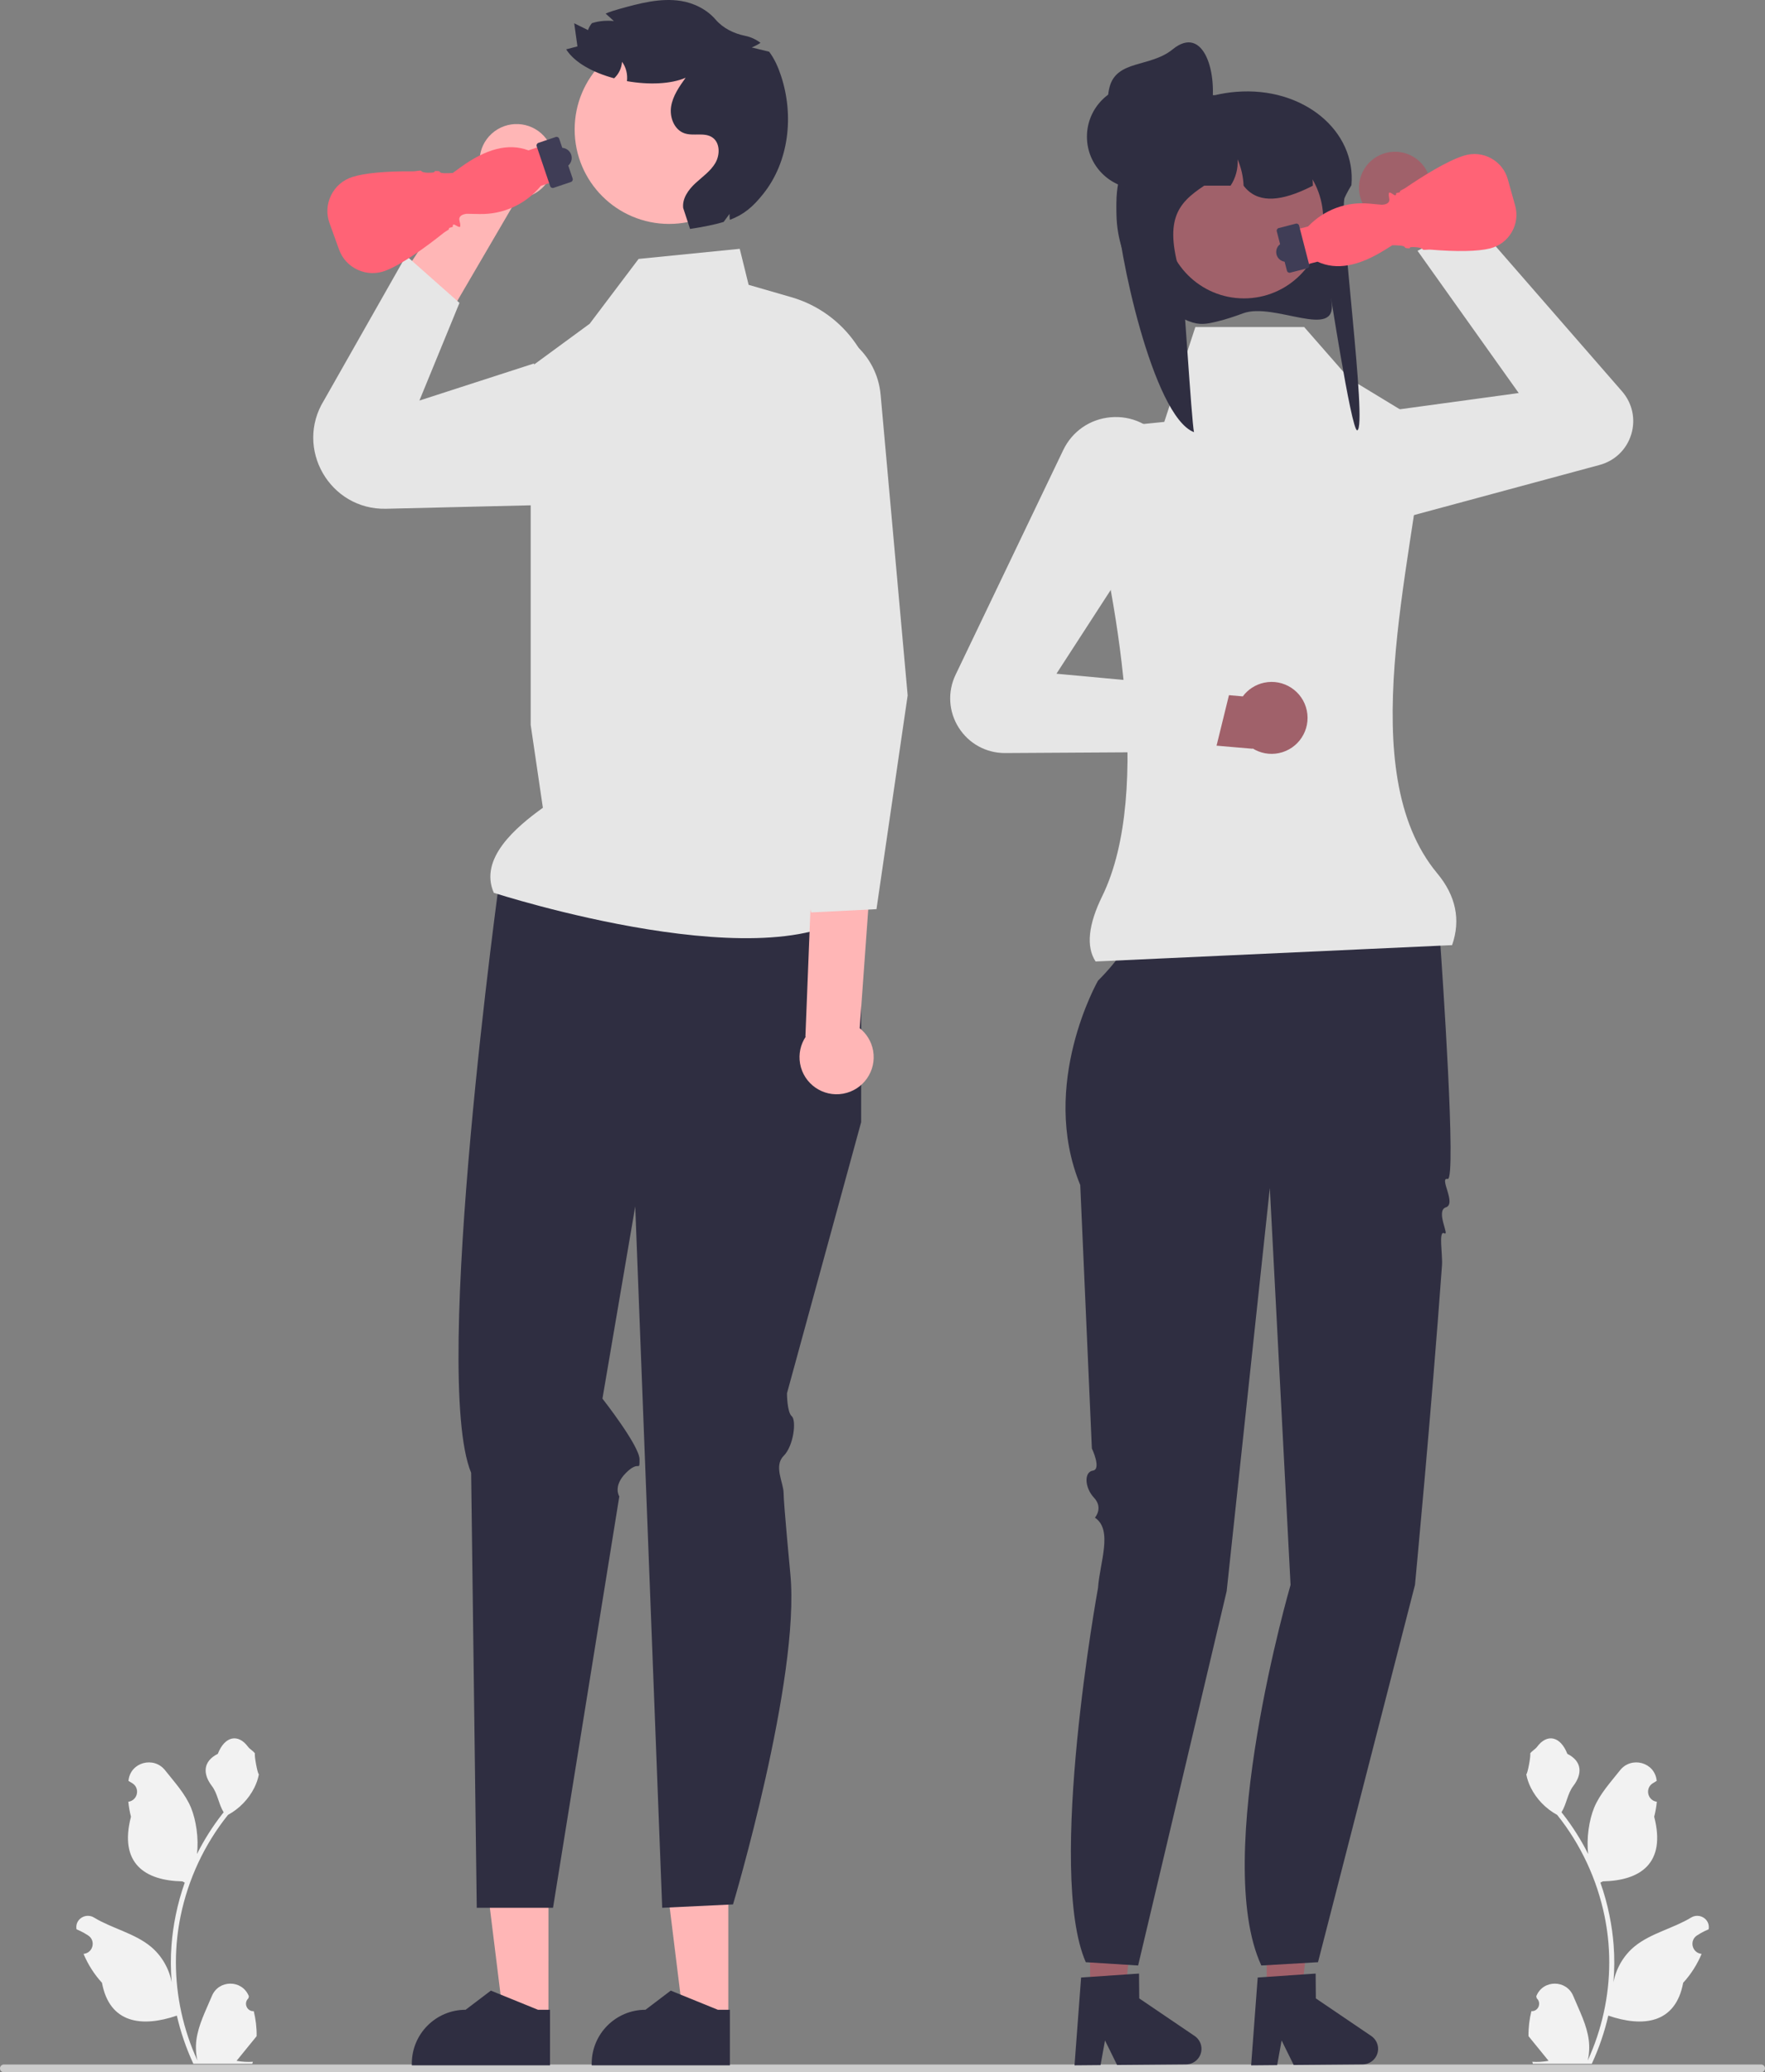 <svg xmlns="http://www.w3.org/2000/svg" width="539.67" height="633.657" viewBox="0 0 539.67 633.657" xmlns:xlink="http://www.w3.org/1999/xlink"><rect x="0" y="0" width="539.67" height="633.657" fill="#808080" stroke="none"/><path d="M468.24,614.97c2.066,.129,3.208-2.437,1.645-3.933l-.155-.618c.02-.05,.041-.099,.062-.148,2.089-4.982,9.17-4.947,11.241,.042,1.839,4.428,4.179,8.864,4.756,13.546,.258,2.067,.142,4.172-.316,6.2,4.308-9.411,6.575-19.687,6.575-30.021,0-2.597-.142-5.193-.433-7.783-.239-2.119-.568-4.224-.995-6.31-2.306-11.277-7.299-22.018-14.5-30.99-3.462-1.892-6.349-4.851-8.093-8.397-.626-1.279-1.117-2.655-1.35-4.056,.394,.052,1.486-5.949,1.188-6.317,.549-.833,1.532-1.247,2.131-2.06,2.982-4.043,7.091-3.337,9.236,2.157,4.582,2.313,4.627,6.148,1.815,9.837-1.789,2.347-2.035,5.522-3.604,8.035,.162,.207,.329,.407,.491,.614,2.961,3.798,5.522,7.88,7.681,12.169-.61-4.766,.291-10.508,1.826-14.21,1.748-4.217,5.025-7.769,7.91-11.415,3.466-4.379,10.573-2.468,11.184,3.083,.006,.054,.012,.107,.017,.161-.429,.242-.848,.499-1.259,.77-2.339,1.547-1.531,5.174,1.241,5.602l.063,.01c-.155,1.544-.42,3.074-.807,4.579,3.702,14.316-4.29,19.53-15.701,19.764-.252,.129-.497,.258-.749,.381,1.156,3.255,2.08,6.594,2.764,9.979,.614,2.99,1.04,6.013,1.279,9.049,.297,3.83,.271,7.68-.052,11.503l.019-.136c.82-4.211,3.107-8.145,6.427-10.87,4.946-4.063,11.933-5.559,17.268-8.824,2.568-1.572,5.859,.459,5.411,3.437l-.022,.143c-.794,.323-1.569,.698-2.319,1.117-.429,.242-.848,.499-1.259,.77-2.339,1.547-1.531,5.174,1.241,5.602l.063,.01c.045,.006,.084,.013,.129,.019-1.363,3.236-3.262,6.239-5.639,8.829-2.315,12.497-12.256,13.683-22.89,10.044h-.006c-1.163,5.064-2.861,10.011-5.044,14.726h-18.02c-.065-.2-.123-.407-.181-.607,1.666,.103,3.346,.006,4.986-.297-1.337-1.641-2.674-3.294-4.011-4.935-.032-.032-.058-.065-.084-.097-.678-.84-1.363-1.673-2.041-2.512l-0-.001c-.042-2.578,.267-5.147,.879-7.64l.001-0Z" fill="#f2f2f2"/><path d="M77.591,614.97c-2.066,.129-3.208-2.437-1.645-3.933l.155-.618c-.02-.05-.041-.099-.062-.148-2.089-4.982-9.17-4.947-11.241,.042-1.839,4.428-4.179,8.864-4.756,13.546-.258,2.067-.142,4.172,.316,6.2-4.308-9.411-6.575-19.687-6.575-30.021,0-2.597,.142-5.193,.433-7.783,.239-2.119,.568-4.224,.995-6.31,2.306-11.277,7.299-22.018,14.5-30.99,3.462-1.892,6.349-4.851,8.093-8.397,.626-1.279,1.117-2.655,1.35-4.056-.394,.052-1.486-5.949-1.188-6.317-.549-.833-1.532-1.247-2.131-2.06-2.982-4.043-7.091-3.337-9.236,2.157-4.582,2.313-4.627,6.148-1.815,9.837,1.789,2.347,2.035,5.522,3.604,8.035-.162,.207-.329,.407-.491,.614-2.961,3.798-5.522,7.88-7.681,12.169,.61-4.766-.291-10.508-1.826-14.21-1.748-4.217-5.025-7.769-7.91-11.415-3.466-4.379-10.573-2.468-11.184,3.083-.006,.054-.012,.107-.017,.161,.429,.242,.848,.499,1.259,.77,2.339,1.547,1.531,5.174-1.241,5.602l-.063,.01c.155,1.544,.42,3.074,.807,4.579-3.702,14.316,4.29,19.53,15.701,19.764,.252,.129,.497,.258,.749,.381-1.156,3.255-2.08,6.594-2.764,9.979-.614,2.99-1.04,6.013-1.279,9.049-.297,3.83-.271,7.68,.052,11.503l-.019-.136c-.82-4.211-3.107-8.145-6.427-10.87-4.946-4.063-11.933-5.559-17.268-8.824-2.568-1.572-5.859,.459-5.411,3.437l.022,.143c.794,.323,1.569,.698,2.319,1.117,.429,.242,.848,.499,1.259,.77,2.339,1.547,1.531,5.174-1.241,5.602l-.063,.01c-.045,.006-.084,.013-.129,.019,1.363,3.236,3.262,6.239,5.639,8.829,2.315,12.497,12.256,13.683,22.89,10.044h.006c1.163,5.064,2.861,10.011,5.044,14.726h18.02c.065-.2,.123-.407,.181-.607-1.666,.103-3.346,.006-4.986-.297,1.337-1.641,2.674-3.294,4.011-4.935,.032-.032,.058-.065,.084-.097,.678-.84,1.363-1.673,2.041-2.512l0-.001c.042-2.578-.267-5.147-.879-7.64l-.001-0Z" fill="#f2f2f2"/><path d="M0,632.467c0,.66,.53,1.19,1.19,1.19H538.48c.66,0,1.19-.53,1.19-1.19,0-.66-.53-1.19-1.19-1.19H1.19c-.66,0-1.19,.53-1.19,1.19Z" fill="#ccc"/><g><g><polygon points="387.371 609.577 397.985 609.487 402.683 567.595 387.018 567.727 387.371 609.577" fill="#a0616a"/><path d="M419.288,622.569l-16.951-11.498-.064-7.595-3.645,.244-11.299,.779-2.77,.184-2.011,26.844,7.962-.072,1.357-7.526,3.694,7.488,21.102-.176c2.622-.024,4.728-2.174,4.705-4.787-.013-1.558-.79-3.009-2.079-3.885Z" fill="#2f2e41"/></g><g><polygon points="333.371 609.577 343.985 609.487 348.683 567.595 333.018 567.727 333.371 609.577" fill="#a0616a"/><path d="M365.288,622.569l-16.951-11.498-.064-7.595-3.645,.244-11.299,.779-2.77,.184-2.011,26.844,7.962-.072,1.357-7.526,3.694,7.488,21.102-.176c2.622-.024,4.728-2.174,4.705-4.787-.013-1.558-.79-3.009-2.079-3.885Z" fill="#2f2e41"/></g><path d="M417.073,51.78c-3.104,5.222-1.388,11.972,3.834,15.076,2.393,1.422,5.104,1.822,7.641,1.346l.01,.011,13.635,14.938,16.021-5.806-21.017-22.953-.074,.078c-.73-2.64-2.432-5.016-4.973-6.527-5.222-3.104-11.972-1.387-15.076,3.835Z" fill="#a0616a"/><path d="M429.02,270.881l-43.021,1.359-40.757,9.057s4.076,4.981-9.51,18.567c0,0-18.114,31.7-5.434,62.494l3.553,80.541s3.031,6.379,.3,6.79-2.536,5.187,.366,8.299,.269,6.086,.269,6.086c5.59,3.727,1.467,13.765,.947,21.462,0,0-15.845,86.832-3.739,114.468l16,1,27.074-114.465,13.196-123.273,6.34,121.366s-24.255,83.303-8.939,116.373l17.329-1,29.65-115.373s4.99-52.399,8.262-97.713c.239-3.314-1.138-10.792,.688-9.804s-2.779-6.89,.523-7.952c3.302-1.061-2.253-9.261,.525-8.661s-1.78-65.205-2.222-71.4c-1.811-25.36-11.398-18.218-11.398-18.218Z" fill="#2f2e41"/><path d="M406.472,163.849c-4.574,0-8.986-1.773-12.379-5.095-4.551-4.456-6.354-10.808-4.824-16.991,1.763-7.121,7.598-12.362,14.866-13.355l60.228-8.225-30.939-43.497,17.403-8.833,45.141,51.827c3.157,3.625,4.208,8.536,2.809,13.135s-5.004,8.094-9.646,9.348l-77.947,21.055c-1.566,.423-3.148,.63-4.711,.63Z" fill="#e6e6e6"/><path d="M443.993,289.002l-109,5c-2.994-4.546-2.183-11.382,2.01-19.942,15.829-32.32,3.808-93.463-4.28-125.3-2.269-8.933,3.822-17.813,12.993-18.73l10.277-1.028,9.5-29h33.272l13.803,15.769,23.425,14.231c-4.264,43.92-22.432,105.938,3.451,137.04,5.661,6.802,7.266,14.158,4.549,21.96Z" fill="#e6e6e6"/><g><path d="M380.095,95.806c-2.523,.933-5.103,1.808-7.788,2.463-3.489,.85-5.458,1.244-8.826-.062-.118-.046-.231-.091-.338-.136-12.576-5.246-21.495-17.757-21.77-32.433-.017-.238-.017-.488-.017-.732,0-1.183,.051-2.361,.168-3.52,.151-1.61,.404-3.19,.763-4.734l-.034-.006c-2.726-2.788-3.775-6.606-3.427-10.443,.443-5.014,3.265-10.065,7.797-12.907,3.371-2.111,7.214-3.52,11.337-4.002,1.071-.122,2.154-.189,3.259-.189h10.232c2.171-.5,4.331-.848,6.423-1.013h.017c20.592-1.708,36.832,11.944,35.317,28.554-.011,.018-.028,.037-.039,.055-.438,.714-.825,1.391-1.167,2.037-.331,.604-.611,1.183-.853,1.732-1.879,4.246,7.051,70.115,3.848,71.116-1.823,.567-9.171-48.448-7.853-39.128,1.66,11.694-17.563-.159-27.05,3.348Z" fill="#2f2e41"/><circle cx="380.367" cy="67.021" r="24.221" fill="#a0616a"/><path d="M401.429,56.778c-.404,.213-.802,.409-1.206,.606-.421,.202-.841,.404-1.268,.595-8.106,3.674-14.708,4.084-18.713-1.2-.112-2.765-.729-5.514-1.845-8.066,.208,2.827-.567,5.71-2.137,8.066h-8.066c-8.308,5.514-12.571,10.579-6.804,28.681,.376,1.189,2.951,43.44,3.685,46.688-12.576-4.824-23.425-56.044-23.7-69.541-.017-.219-.017-.449-.017-.673,0-1.088,.051-2.171,.168-3.237,.151-1.481,.404-2.934,.763-4.353l-.034-.006c-2.726-2.564-3.775-6.075-3.427-9.603,2.098-2.749,4.706-5.093,7.696-6.9,2.676-1.301,5.497-2.356,8.425-3.164,.073-.017,.135-.034,.208-.05,.886-.241,1.795-.46,2.704-.651,1.857-.387,3.741-.679,5.671-.858,.14-.006,.275-.017,.398-.017,.791,0,1.526,.219,2.165,.595,.006,0,.006,.006,.017,.006,.466,.275,.881,.639,1.206,1.077,.555,.707,.875,1.593,.875,2.558h8.986c.331,0,.662,.011,.993,.028,12.515,.499,22.573,5.851,23.218,18.152,.028,.426,.039,.841,.039,1.268Z" fill="#2f2e41"/><circle cx="348.3" cy="41.795" r="15.957" fill="#2f2e41"/><path d="M370.207,34.415c-1.813,8.624-10.757,13.782-19.313,11.672-8.556-2.11-13.782-10.757-11.672-19.313,2.11-8.556,12.494-6.09,19.313-11.672,9.646-7.897,14.117,7.683,11.672,19.313Z" fill="#2f2e41"/></g><path d="M399.567,217.246c-1.254-5.944-7.089-9.747-13.033-8.493-2.724,.574-4.989,2.117-6.533,4.185l-.015-.001-20.149-1.753-7.853,15.123,31.009,2.648,.002-.108c2.325,1.448,5.187,2.042,8.079,1.432,5.944-1.254,9.747-7.089,8.493-13.033Z" fill="#a0616a"/><path d="M307.256,230.266c-5.759,0-11.029-2.897-14.116-7.767-3.104-4.897-3.462-10.944-.958-16.173l32.909-68.696c2.752-5.745,8.184-9.499,14.531-10.042,6.336-.546,12.337,2.232,16.026,7.426h0c4.247,5.98,4.415,13.823,.426,19.979l-33.05,51.016,53.15,4.92-4.656,18.953-64.16,.383-.103,0Z" fill="#e6e6e6"/><g><g><path d="M431.005,75.949c-0-.019,.001-.038,.004-.053,.037-.259,.316-.308,.408-.324,.487-.086,3.194-.021,3.567,.677,.114,.214,.807,.156,1.313,.115,.355-.029,.722-.06,1.042-.033,8.173,.677,14.467,.557,18.201-.348,2.828-.685,5.194-2.442,6.664-4.948,1.465-2.498,1.856-5.405,1.064-8.199l-2.233-7.998c-.771-2.763-2.581-5.045-5.095-6.425-2.531-1.389-5.452-1.691-8.224-.85-5.174,1.57-12.652,6.262-18.014,9.922-.219,.15-.529,.311-.829,.466-.256,.133-.619,.321-.789,.446,.037,.085,.02,.161,.012,.191-.057,.234-.286,.274-.575,.324-.179,.031-.598,.105-.669,.222-.01,.017-.001,.056,.007,.077,.083,.248-.029,.378-.102,.432-.216,.162-.425,.022-.802-.235-.289-.195-.965-.653-1.176-.512-.054,.037-.311,.297,.004,1.848,.09,.442,.003,.837-.251,1.142-.614,.739-2.02,.723-2.079,.722l-3.786-.352c-6.988-.651-13.786,1.875-18.652,6.931l-.058,.06-3.643,.939,2.782,10.795,3.744-.965,.095,.043c5.688,2.591,12.388,1.402,20.485-3.634l2.299-1.43,.083-0c1.514-.003,3.385,.084,3.701,.513,.05,.068,.078,.146,.079,.226,.23,.123,.965,.217,1.426,.217Z" fill="#ff6376"/><path d="M393.504,82.799c.111,.431,.551,.69,.982,.579l5.256-1.355c.431-.111,.69-.551,.579-.982l-3.112-12.074c-.111-.431-.551-.69-.982-.579l-5.256,1.355c-.431,.111-.69,.551-.579,.982l3.112,12.074Z" fill="#3f3d56"/></g><circle cx="393.208" cy="77.058" r="3" fill="#3f3d56"/></g></g><g><polygon points="222.691 617.193 208.95 617.191 202.413 564.19 222.693 564.192 222.691 617.193" fill="#ffb6b6"/><path d="M223.174,631.527l-42.255-.002v-.534c.001-9.083,7.364-16.446,16.447-16.447h.001l7.718-5.856,14.401,5.856,3.689,0-.001,16.982Z" fill="#2f2e41"/></g><g><polygon points="167.691 617.193 153.95 617.191 147.413 564.19 167.693 564.192 167.691 617.193" fill="#ffb6b6"/><path d="M168.174,631.527l-42.255-.002v-.534c.001-9.083,7.364-16.446,16.447-16.447h.001l7.718-5.856,14.401,5.856,3.689,0-.001,16.982Z" fill="#2f2e41"/></g><path d="M166.347,41.632c4.219,4.629,3.887,11.803-.743,16.022-2.121,1.933-4.777,2.899-7.437,2.946l-.008,.013-24.167,41.389-17.103-8.328,29.677-45.224,.091,.064c.189-2.818,1.415-5.571,3.668-7.624,4.629-4.219,11.803-3.887,16.022,.743Z" fill="#ffb6b6"/><path d="M152.993,267.002s-21.31,153.451-8.937,183.351l1.714,133.006h23.325l20.265-125.788s-2.062-3.093,2.062-7.217c4.124-4.124,4.124,0,4.124-4.124s-11.342-18.559-11.342-18.559l10.025-58.77,8.248,214.459,21.652-1.031s20.621-69.08,17.528-101.043c0,0-2.062-21.652-2.062-24.745s-3.093-8.248,0-11.342c3.093-3.093,3.967-10.871,2.499-12.137-1.468-1.266-1.468-7.014-1.468-7.014l22.683-82.923v-63.503l-110.317-12.619Z" fill="#2f2e41"/><path d="M226.191,76.081l-30.932,3.093-14.971,19.837-18.023,13.215v109.429l3.726,25.348c-8.102,5.824-19.63,15.491-15,26,0,0,88.067,28.532,112.812,3.787l-2.062-62.546,6.246-85.994c1.238-17.045-9.619-32.633-26.037-37.38l-13.049-3.773-2.712-11.014Z" fill="#e6e6e6"/><g><path d="M257.789,334.426c6.166-1.099,10.274-6.989,9.175-13.156-.504-2.826-2.02-5.21-4.101-6.868l.002-.015,4.128-57.385-17.998-8.905-2.734,68.87,.111,.005c-1.568,2.349-2.273,5.279-1.738,8.28,1.099,6.167,6.989,10.274,13.156,9.175Z" fill="#ffb6b6"/><path d="M267.993,278.002l-20,1-7.576-40.564-17.017-112.188c-.982-6.474,.841-13.087,5-18.145,4.16-5.057,10.297-8.121,16.839-8.406h0c12.36-.549,22.913,8.693,24.021,21.016l8.266,91.924-9.534,65.361Z" fill="#e6e6e6"/></g><path d="M163.297,111.137l2.062,43.304-47.299,1.127c-17.253,.411-28.077-18.487-18.993-33.16l25.104-44.243,16.318,14.455-12.248,29.86,35.056-11.342Z" fill="#e6e6e6"/><circle cx="204.589" cy="39.591" r="28.882" fill="#ffb6b6"/><path d="M233.342,59.322c-3.15,3.94-5.84,6.25-10.18,7.9-.07-.6-.11-1.21-.1-1.82-.6,.82-1.19,1.64-1.8,2.46-2.7,.83-6,1.48-10.27,2.14l-2.1-6.41c-.33-2.9,1.59-5.57,3.73-7.56,2.14-1.98,4.64-3.68,6.11-6.2,1.47-2.52,1.45-6.28-1-7.86-2.41-1.57-5.72-.28-8.44-1.21-3.14-1.07-4.61-4.91-4.09-8.19,.52-3.28,2.51-6.11,4.44-8.8-4.5,1.96-11.31,2.21-17.94,1.04,.24-2.07-.26-4.24-1.51-5.91-.12,1.91-1.01,3.75-2.41,5.04-6.37-1.71-12.07-4.75-14.67-8.85,1.15-.3,2.3-.61,3.45-.91-.33-2.36-.66-4.71-.99-7.06,1.4,.69,2.81,1.39,4.22,2.08,.27-.8,.68-1.5,1.2-2.12,1.19-.38,2.42-.61,3.67-.7,.4-.02,.81-.04,1.22-.04,.6,0,1.22,.02,1.82,.09-.75-.68-1.51-1.35-2.26-2.04-.09-.08-.17-.16-.26-.24,1.37-.59,2.85-1.04,4.25-1.43,6.12-1.7,12.46-3.41,18.74-2.44,4.012,.621,8.003,2.649,10.606,5.675,2.324,2.701,5.606,4.302,9.098,5.009,1.678,.34,3.304,1.091,4.656,2.136-.85,.55-1.75,1.03-2.69,1.41,1.78,.43,3.55,.86,5.33,1.3,1.66,2.19,2.79,4.8,3.65,7.42,3.98,12.07,2.46,26.17-5.48,36.09Z" fill="#2f2e41"/><g><g><path d="M132.937,52.302c.002,.02,.002,.039,0,.055-.018,.269-.301,.34-.395,.364-.494,.125-3.283,.264-3.719-.425-.133-.211-.842-.1-1.359-.018-.363,.057-.738,.116-1.069,.113-8.455-.076-14.918,.525-18.689,1.739-2.856,.919-5.156,2.905-6.477,5.593-1.317,2.68-1.498,5.699-.472,8.512l2.903,8.055c1.003,2.782,3.036,4.991,5.727,6.22,2.708,1.237,5.734,1.325,8.521,.25,5.201-2.007,12.534-7.399,17.77-11.569,.214-.171,.521-.36,.817-.543,.253-.156,.612-.377,.777-.518-.044-.084-.032-.164-.027-.195,.041-.245,.273-.303,.567-.377,.182-.046,.607-.153,.671-.279,.009-.018-.003-.058-.013-.079-.104-.249,.001-.391,.072-.452,.21-.183,.435-.054,.843,.181,.312,.179,1.042,.599,1.248,.438,.053-.042,.297-.329-.144-1.9-.126-.447-.067-.86,.172-1.194,.576-.806,2.022-.897,2.083-.9l3.919,.074c7.234,.139,14.033-2.974,18.654-8.542l.055-.066,3.675-1.242-3.68-10.888-3.776,1.276-.1-.037c-6.045-2.232-12.845-.502-20.788,5.291l-2.255,1.645-.086,.007c-1.557,.118-3.487,.17-3.844-.246-.057-.066-.091-.144-.098-.226-.246-.109-1.008-.15-1.483-.115Z" fill="#ff6376"/><path d="M170.978,42.413c-.147-.434-.619-.668-1.054-.521l-5.302,1.792c-.434,.147-.668,.619-.521,1.054l4.116,12.179c.147,.434,.619,.668,1.054,.521l5.302-1.792c.434-.147,.668-.619,.521-1.054l-4.116-12.179Z" fill="#3f3d56"/></g><circle cx="171.718" cy="48.294" r="3.093" fill="#3f3d56"/></g></svg>